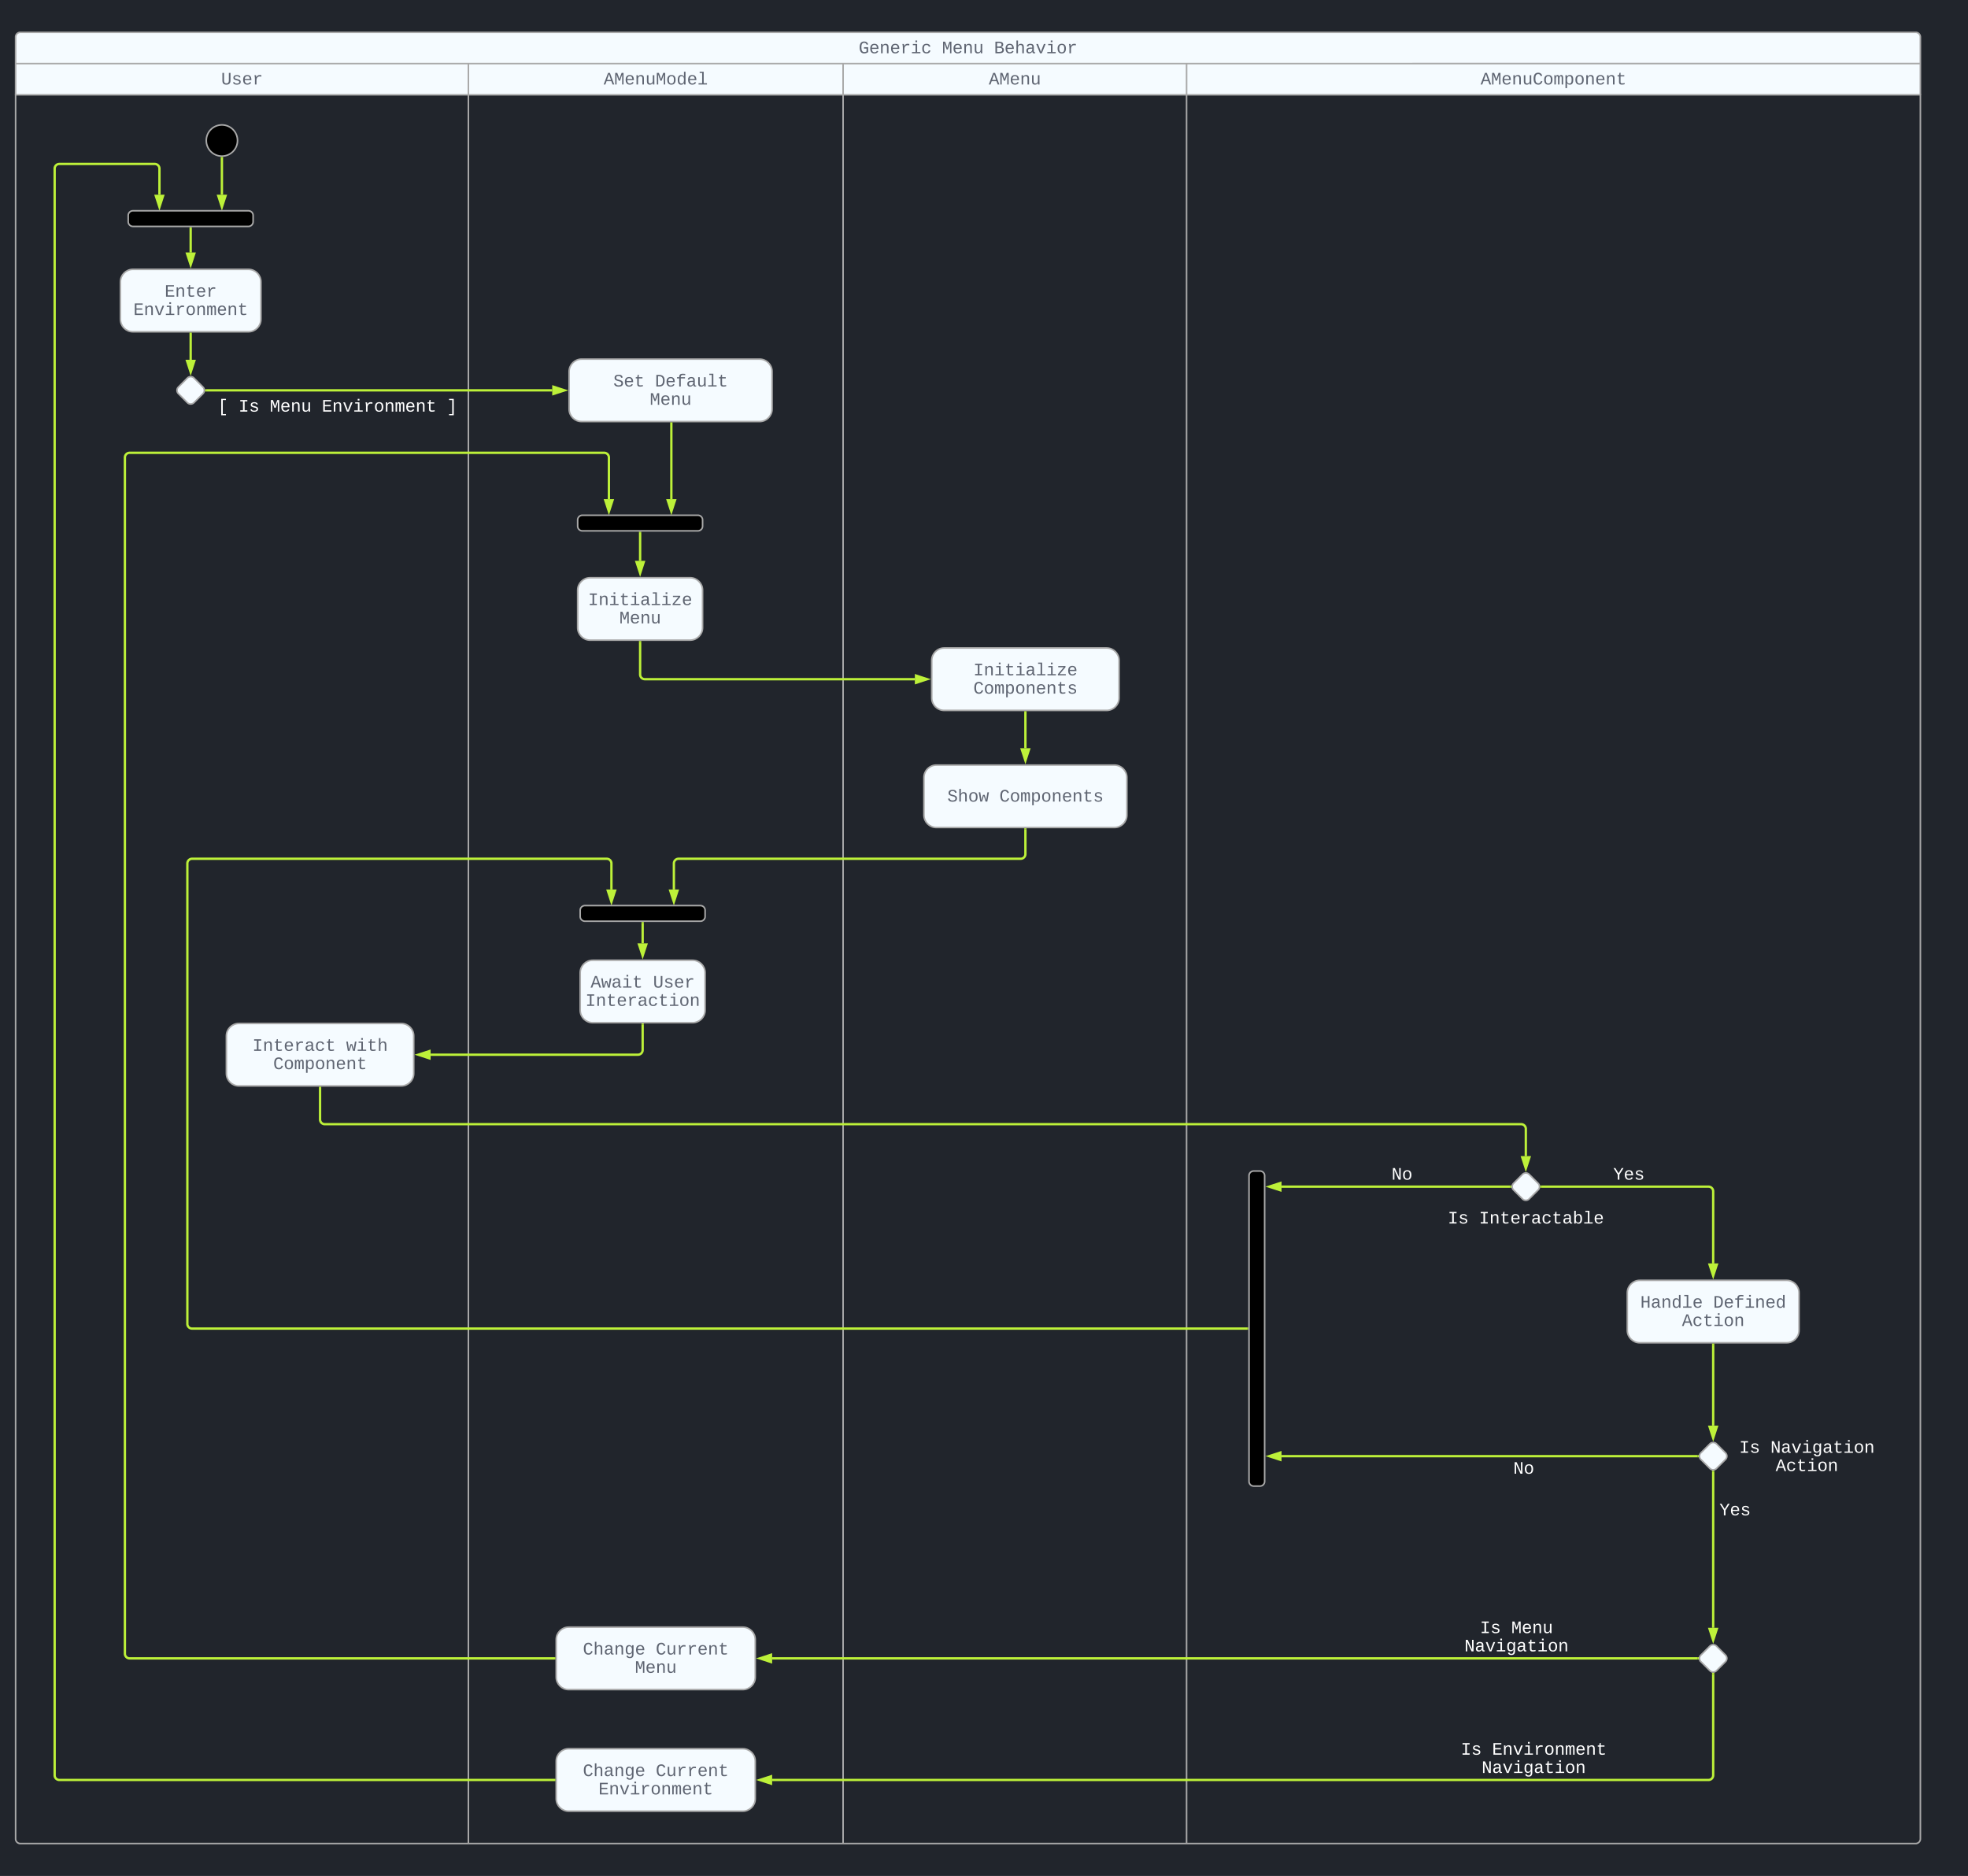 <svg xmlns="http://www.w3.org/2000/svg" xmlns:xlink="http://www.w3.org/1999/xlink" xmlns:lucid="lucid" width="2521" height="2403"><rect width="100%" height="100%" fill="#808080" stroke="none"/><g transform="translate(0 0)" lucid:page-tab-id="ryX4SQfmrvC."><path d="M0 0h2534.6v2402.88H0z" fill="#21252c"/><path d="M20 81.44v-34a6 6 0 0 1 6-6h2428a6 6 0 0 1 6 6v34zM20 121.44v-40h580v40M600 121.44v-40h480v40M1080 121.44v-40h440v40M1520 121.44v-40h940v40" stroke="#a9a9a9" stroke-width="2" fill="#f5fbff"/><path d="M600 2361.44H26a6 6 0 0 1-6-6v-2234h580zM600 121.44h480v2240H600zM1080 121.44h440v2240h-440zM2460 121.44v2234a6 6 0 0 1-6 6h-934v-2240z" stroke="#a9a9a9" stroke-width="2" fill="none"/><use xlink:href="#a" transform="matrix(1,0,0,1,20,41.439) translate(1079.977 26.776)"/><use xlink:href="#b" transform="matrix(1,0,0,1,20,41.439) translate(1186.661 26.776)"/><use xlink:href="#c" transform="matrix(1,0,0,1,20,41.439) translate(1253.339 26.776)"/><use xlink:href="#d" transform="matrix(1,0,0,1,20,81.439) translate(263.329 26.776)"/><use xlink:href="#e" transform="matrix(1,0,0,1,600,81.439) translate(173.322 26.776)"/><use xlink:href="#f" transform="matrix(1,0,0,1,1080,81.439) translate(186.661 26.776)"/><use xlink:href="#g" transform="matrix(1,0,0,1,1520,81.439) translate(376.651 26.776)"/><path d="M304.25 180c0 11.05-8.95 20-20 20s-20-8.95-20-20 8.95-20 20-20 20 8.95 20 20z" stroke="#a9a9a9" stroke-width="2"/><path d="M820 682.5v35.88" stroke="#bdf139" stroke-width="3" fill="none"/><path d="M821.48 682.54h-2.96V681h2.96z" stroke="#bdf139" stroke-width=".05" fill="#bdf139"/><path d="M820 734.15l-4.63-14.27h9.26z" stroke="#bdf139" stroke-width="3" fill="#bdf139"/><path d="M284.25 202.5v46.88" stroke="#bdf139" stroke-width="3" fill="none"/><path d="M284.2 201l1.53-.05v1.6h-2.96v-1.73z" stroke="#bdf139" stroke-width=".05" fill="#bdf139"/><path d="M284.25 265.15l-4.63-14.27h9.26z" stroke="#bdf139" stroke-width="3" fill="#bdf139"/><path d="M244.25 292.5v30.88" stroke="#bdf139" stroke-width="3" fill="none"/><path d="M245.72 292.54h-2.94V291h2.94z" stroke="#bdf139" stroke-width=".05" fill="#bdf139"/><path d="M244.25 339.15l-4.63-14.27h9.26z" stroke="#bdf139" stroke-width="3" fill="#bdf139"/><path d="M756 740c-8.84 0-16 7.16-16 16v48c0 8.84 7.16 16 16 16h128c8.84 0 16-7.16 16-16v-48c0-8.84-7.16-16-16-16z" stroke="#a9a9a9" stroke-width="2" fill="#f5fbff"/><use xlink:href="#h" transform="matrix(1,0,0,1,748,748) translate(5.322 27.063)"/><use xlink:href="#i" transform="matrix(1,0,0,1,748,748) translate(45.329 50.49)"/><path d="M1199.54 980c-8.84 0-16 7.16-16 16v48c0 8.84 7.16 16 16 16h228c8.84 0 16-7.16 16-16v-48c0-8.84-7.16-16-16-16z" stroke="#a9a9a9" stroke-width="2" fill="#f5fbff"/><use xlink:href="#j" transform="matrix(1,0,0,1,1191.539,988) translate(21.984 38.776)"/><use xlink:href="#k" transform="matrix(1,0,0,1,1191.539,988) translate(88.661 38.776)"/><path d="M1313.54 1062.5v31.5a6 6 0 0 1-6 6h-438.3a6 6 0 0 0-6 6v33.38" stroke="#bdf139" stroke-width="3" fill="none"/><path d="M1315 1062.54h-2.94V1061h2.95z" stroke="#bdf139" stroke-width=".05" fill="#bdf139"/><path d="M863.23 1155.15l-4.63-14.27h9.27z" stroke="#bdf139" stroke-width="3" fill="#bdf139"/><path d="M306 1311c-8.84 0-16 7.16-16 16v48c0 8.84 7.16 16 16 16h208c8.84 0 16-7.16 16-16v-48c0-8.84-7.16-16-16-16z" stroke="#a9a9a9" stroke-width="2" fill="#f5fbff"/><use xlink:href="#l" transform="matrix(1,0,0,1,298,1319) translate(25.319 27.063)"/><use xlink:href="#m" transform="matrix(1,0,0,1,298,1319) translate(145.339 27.063)"/><use xlink:href="#n" transform="matrix(1,0,0,1,298,1319) translate(51.99 50.49)"/><path d="M820 822.5V864a6 6 0 0 0 6 6h345.92" stroke="#bdf139" stroke-width="3" fill="none"/><path d="M821.48 822.54h-2.96V821h2.96z" stroke="#bdf139" stroke-width=".05" fill="#bdf139"/><path d="M1187.68 870l-14.26 4.63v-9.26z" stroke="#bdf139" stroke-width="3" fill="#bdf139"/><path d="M1209.54 830c-8.84 0-16 7.16-16 16v48c0 8.84 7.16 16 16 16h208c8.84 0 16-7.16 16-16v-48c0-8.84-7.16-16-16-16z" stroke="#a9a9a9" stroke-width="2" fill="#f5fbff"/><use xlink:href="#o" transform="matrix(1,0,0,1,1201.539,838) translate(45.322 27.063)"/><use xlink:href="#k" transform="matrix(1,0,0,1,1201.539,838) translate(45.322 50.49)"/><path d="M1313.54 912.5v45.88" stroke="#bdf139" stroke-width="3" fill="none"/><path d="M1315 912.54h-2.94V911h2.95z" stroke="#bdf139" stroke-width=".05" fill="#bdf139"/><path d="M1313.54 974.14l-4.64-14.26h9.27z" stroke="#bdf139" stroke-width="3" fill="#bdf139"/><path d="M1950.34 1504.24a6 6 0 0 1 8.48 0l11.52 11.52a6 6 0 0 1 0 8.48l-11.52 11.52a6 6 0 0 1-8.48 0l-11.52-11.52a6 6 0 0 1 0-8.48z" stroke="#a9a9a9" stroke-width="2" fill="#f5fbff"/><path d="M1974.6 1520h213.98a6 6 0 0 1 6 6v92.38" stroke="#bdf139" stroke-width="3" fill="none"/><path d="M1974.64 1521.47h-1.72l.1-.37.08-1.1-.1-1.1-.08-.38h1.72z" stroke="#bdf139" stroke-width=".05" fill="#bdf139"/><path d="M2194.58 1634.15l-4.63-14.27h9.27z" stroke="#bdf139" stroke-width="3" fill="#bdf139"/><use xlink:href="#p" transform="matrix(1,0,0,1,2066.608,1492.573) translate(0 18.49)"/><path d="M2100.58 1640c-8.84 0-16 7.16-16 16v48c0 8.84 7.16 16 16 16h188c8.84 0 16-7.16 16-16v-48c0-8.84-7.16-16-16-16z" stroke="#a9a9a9" stroke-width="2" fill="#f5fbff"/><use xlink:href="#q" transform="matrix(1,0,0,1,2092.58,1648) translate(8.651 27.063)"/><use xlink:href="#r" transform="matrix(1,0,0,1,2092.58,1648) translate(102 27.063)"/><use xlink:href="#s" transform="matrix(1,0,0,1,2092.58,1648) translate(61.993 50.49)"/><path d="M1834.58 1546a6 6 0 0 1 6-6h228a6 6 0 0 1 6 6v28a6 6 0 0 1-6 6h-228a6 6 0 0 1-6-6z" stroke="#000" stroke-opacity="0" stroke-width="2" fill="#fff" fill-opacity="0"/><use xlink:href="#t" transform="matrix(1,0,0,1,1839.58,1545) translate(14.984 22.24)"/><use xlink:href="#u" transform="matrix(1,0,0,1,1839.58,1545) translate(54.99 22.24)"/><path d="M1934.56 1520h-292.94" stroke="#bdf139" stroke-width="3" fill="none"/><path d="M1936.15 1518.9l-.1 1.1.1 1.1.1.38h-1.73v-2.95h1.72z" stroke="#bdf139" stroke-width=".05" fill="#bdf139"/><path d="M1625.85 1520l14.27-4.63v9.27z" stroke="#bdf139" stroke-width="3" fill="#bdf139"/><use xlink:href="#v" transform="matrix(1,0,0,1,1782.565,1492.573) translate(0 18.49)"/><path d="M410 1393.5v40.5a6 6 0 0 0 6 6h1532.58a6 6 0 0 1 6 6v34.86" stroke="#bdf139" stroke-width="3" fill="none"/><path d="M411.48 1393.54h-2.96V1392h2.96z" stroke="#bdf139" stroke-width=".05" fill="#bdf139"/><path d="M1954.58 1496.63l-4.63-14.27h9.27z" stroke="#bdf139" stroke-width="3" fill="#bdf139"/><path d="M1600 1506a6 6 0 0 1 6-6h8a6 6 0 0 1 6 6v391.58a6 6 0 0 1-6 6h-8a6 6 0 0 1-6-6z" stroke="#a9a9a9" stroke-width="2"/><path d="M2194.58 1722.5v103.6" stroke="#bdf139" stroke-width="3" fill="none"/><path d="M2196.05 1722.54h-2.95V1721h2.95z" stroke="#bdf139" stroke-width=".05" fill="#bdf139"/><path d="M2194.58 1841.88l-4.63-14.27h9.27z" stroke="#bdf139" stroke-width="3" fill="#bdf139"/><path d="M2194.58 1885.27v199.84" stroke="#bdf139" stroke-width="3" fill="none"/><path d="M2193.5 1883.68l1.08.1 1.1-.1.38-.1v1.73h-2.95v-1.7z" stroke="#bdf139" stroke-width=".05" fill="#bdf139"/><path d="M2194.58 2100.88l-4.63-14.27h9.27z" stroke="#bdf139" stroke-width="3" fill="#bdf139"/><use xlink:href="#p" transform="matrix(1,0,0,1,2202.58,1922.513) translate(0 18.49)"/><path d="M2190.34 2108.5a6 6 0 0 1 8.48 0l11.52 11.5a6 6 0 0 1 0 8.5l-11.52 11.5a6 6 0 0 1-8.48 0l-11.52-11.5a6 6 0 0 1 0-8.5z" stroke="#a9a9a9" stroke-width="2" fill="#f5fbff"/><path d="M2194.58 2144.27V2274a6 6 0 0 1-6 6H989.12" stroke="#bdf139" stroke-width="3" fill="none"/><path d="M2193.5 2142.68l1.08.1 1.1-.1.38-.1v1.73h-2.95v-1.7z" stroke="#bdf139" stroke-width=".05" fill="#bdf139"/><path d="M973.35 2280l14.27-4.64v9.28z" stroke="#bdf139" stroke-width="3" fill="#bdf139"/><use xlink:href="#t" transform="matrix(1,0,0,1,1871.299,2229.147) translate(0.005 18.49)"/><use xlink:href="#w" transform="matrix(1,0,0,1,1871.299,2229.147) translate(40.012 18.49)"/><use xlink:href="#x" transform="matrix(1,0,0,1,1871.299,2229.147) translate(26.676 41.916)"/><path d="M2174.56 2124.25H989.12" stroke="#bdf139" stroke-width="3" fill="none"/><path d="M2176.15 2123.15l-.1 1.1.1 1.1.1.38h-1.73v-2.95h1.72z" stroke="#bdf139" stroke-width=".05" fill="#bdf139"/><path d="M973.35 2124.25l14.27-4.64v9.3z" stroke="#bdf139" stroke-width="3" fill="#bdf139"/><use xlink:href="#t" transform="matrix(1,0,0,1,1875.872,2073.397) translate(20.008 18.49)"/><use xlink:href="#y" transform="matrix(1,0,0,1,1875.872,2073.397) translate(60.015 18.49)"/><use xlink:href="#x" transform="matrix(1,0,0,1,1875.872,2073.397) translate(0.005 41.916)"/><path d="M728.5 2084.25c-8.84 0-16 7.16-16 16v48c0 8.84 7.16 16 16 16h223c8.84 0 16-7.16 16-16v-48c0-8.84-7.16-16-16-16z" stroke="#a9a9a9" stroke-width="2" fill="#f5fbff"/><use xlink:href="#z" transform="matrix(1,0,0,1,720.5,2092.25) translate(26.151 27.063)"/><use xlink:href="#A" transform="matrix(1,0,0,1,720.5,2092.25) translate(119.5 27.063)"/><use xlink:href="#i" transform="matrix(1,0,0,1,720.5,2092.25) translate(92.829 50.49)"/><path d="M1597.5 1701.8H246a6 6 0 0 1-6-6V1106a6 6 0 0 1 6-6h531.23a6 6 0 0 1 6 6v33.38" stroke="#bdf139" stroke-width="3" fill="none"/><path d="M1599 1703.27h-1.54v-2.95h1.54z" stroke="#bdf139" stroke-width=".05" fill="#bdf139"/><path d="M783.23 1155.15l-4.63-14.27h9.27z" stroke="#bdf139" stroke-width="3" fill="#bdf139"/><path d="M710 2124.25H166a6 6 0 0 1-6-6V586a6 6 0 0 1 6-6h608a6 6 0 0 1 6 6v53.38" stroke="#bdf139" stroke-width="3" fill="none"/><path d="M711.5 2125.72h-1.54v-2.94h1.54z" stroke="#bdf139" stroke-width=".05" fill="#bdf139"/><path d="M780 655.15l-4.63-14.27h9.26z" stroke="#bdf139" stroke-width="3" fill="#bdf139"/><path d="M740 666a6 6 0 0 1 6-6h148a6 6 0 0 1 6 6v8a6 6 0 0 1-6 6H746a6 6 0 0 1-6-6z" stroke="#a9a9a9" stroke-width="2"/><path d="M728.5 2240c-8.84 0-16 7.16-16 16v48c0 8.84 7.16 16 16 16h223c8.84 0 16-7.16 16-16v-48c0-8.84-7.16-16-16-16z" stroke="#a9a9a9" stroke-width="2" fill="#f5fbff"/><use xlink:href="#z" transform="matrix(1,0,0,1,720.5,2248) translate(26.151 27.063)"/><use xlink:href="#A" transform="matrix(1,0,0,1,720.5,2248) translate(119.5 27.063)"/><use xlink:href="#B" transform="matrix(1,0,0,1,720.5,2248) translate(46.155 50.49)"/><path d="M759.23 1230c-8.84 0-16 7.16-16 16v48c0 8.84 7.16 16 16 16h128c8.84 0 16-7.16 16-16v-48c0-8.84-7.16-16-16-16z" stroke="#a9a9a9" stroke-width="2" fill="#f5fbff"/><use xlink:href="#C" transform="matrix(1,0,0,1,751.231,1238) translate(5.322 27.063)"/><use xlink:href="#D" transform="matrix(1,0,0,1,751.231,1238) translate(85.336 27.063)"/><use xlink:href="#E" transform="matrix(1,0,0,1,751.231,1238) translate(-1.345 50.49)"/><path d="M823.23 1312.5v32.5a6 6 0 0 1-6 6h-265.6" stroke="#bdf139" stroke-width="3" fill="none"/><path d="M824.7 1312.54h-2.94V1311h2.95z" stroke="#bdf139" stroke-width=".05" fill="#bdf139"/><path d="M535.85 1351l14.27-4.63v9.27z" stroke="#bdf139" stroke-width="3" fill="#bdf139"/><path d="M743.23 1166a6 6 0 0 1 6-6h148a6 6 0 0 1 6 6v8a6 6 0 0 1-6 6h-148a6 6 0 0 1-6-6z" stroke="#a9a9a9" stroke-width="2"/><path d="M823.23 1182.5v25.88" stroke="#bdf139" stroke-width="3" fill="none"/><path d="M824.7 1182.54h-2.94V1181h2.95z" stroke="#bdf139" stroke-width=".05" fill="#bdf139"/><path d="M823.23 1224.15l-4.63-14.27h9.27z" stroke="#bdf139" stroke-width="3" fill="#bdf139"/><path d="M170.25 345c-8.84 0-16 7.16-16 16v48c0 8.84 7.16 16 16 16h148c8.84 0 16-7.16 16-16v-48c0-8.84-7.16-16-16-16z" stroke="#a9a9a9" stroke-width="2" fill="#f5fbff"/><use xlink:href="#F" transform="matrix(1,0,0,1,162.25,353) translate(48.661 27.063)"/><use xlink:href="#B" transform="matrix(1,0,0,1,162.25,353) translate(8.655 50.49)"/><path d="M745.02 460c-8.84 0-16 7.16-16 16v48c0 8.84 7.16 16 16 16h228c8.84 0 16-7.16 16-16v-48c0-8.84-7.16-16-16-16z" stroke="#a9a9a9" stroke-width="2" fill="#f5fbff"/><use xlink:href="#G" transform="matrix(1,0,0,1,737.021,468) translate(48.655 27.063)"/><use xlink:href="#H" transform="matrix(1,0,0,1,737.021,468) translate(101.997 27.063)"/><use xlink:href="#i" transform="matrix(1,0,0,1,737.021,468) translate(95.329 50.49)"/><path d="M860 542.5v96.88" stroke="#bdf139" stroke-width="3" fill="none"/><path d="M861.48 542.54h-2.96V541h2.96z" stroke="#bdf139" stroke-width=".05" fill="#bdf139"/><path d="M860 655.14l-4.63-14.26h9.26z" stroke="#bdf139" stroke-width="3" fill="#bdf139"/><path d="M2190.34 1849.5a6 6 0 0 1 8.48 0l11.52 11.5a6 6 0 0 1 0 8.5l-11.52 11.5a6 6 0 0 1-8.48 0l-11.52-11.5a6 6 0 0 1 0-8.5z" stroke="#a9a9a9" stroke-width="2" fill="#f5fbff"/><path d="M2174.56 1865.25h-532.94" stroke="#bdf139" stroke-width="3" fill="none"/><path d="M2176.15 1864.15l-.1 1.1.1 1.1.1.38h-1.73v-2.95h1.72z" stroke="#bdf139" stroke-width=".05" fill="#bdf139"/><path d="M1625.86 1865.25l14.26-4.63v9.27z" stroke="#bdf139" stroke-width="3" fill="#bdf139"/><g><use xlink:href="#v" transform="matrix(1,0,0,1,1938.515,1869.25) translate(0 18.49)"/></g><path d="M2194.58 1832.92a6 6 0 0 1 6-6h228a6 6 0 0 1 6 6v64.66a6 6 0 0 1-6 6h-228a6 6 0 0 1-6-6z" stroke="#000" stroke-opacity="0" stroke-width="2" fill="#fff" fill-opacity="0"/><g><use xlink:href="#t" transform="matrix(1,0,0,1,2199.58,1831.917) translate(28.319 28.958)"/><use xlink:href="#I" transform="matrix(1,0,0,1,2199.58,1831.917) translate(68.326 28.958)"/><use xlink:href="#J" transform="matrix(1,0,0,1,2199.58,1831.917) translate(74.993 52.385)"/></g><path d="M710 2280H76a6 6 0 0 1-6-6V216a6 6 0 0 1 6-6h122.25a6 6 0 0 1 6 6v33.38" stroke="#bdf139" stroke-width="3" fill="none"/><path d="M711.5 2281.47h-1.54v-2.94h1.54z" stroke="#bdf139" stroke-width=".05" fill="#bdf139"/><path d="M204.25 265.15l-4.63-14.27h9.26z" stroke="#bdf139" stroke-width="3" fill="#bdf139"/><path d="M164.25 276a6 6 0 0 1 6-6h148a6 6 0 0 1 6 6v8a6 6 0 0 1-6 6h-148a6 6 0 0 1-6-6z" stroke="#a9a9a9" stroke-width="2"/><path d="M244.25 427.5v33.36" stroke="#bdf139" stroke-width="3" fill="none"/><path d="M245.72 427.54h-2.94V426h2.94z" stroke="#bdf139" stroke-width=".05" fill="#bdf139"/><path d="M244.25 476.63l-4.63-14.27h9.26z" stroke="#bdf139" stroke-width="3" fill="#bdf139"/><path d="M240 484.24a6 6 0 0 1 8.5 0l11.5 11.52a6 6 0 0 1 0 8.48l-11.5 11.52a6 6 0 0 1-8.5 0l-11.5-11.52a6 6 0 0 1 0-8.48z" stroke="#a9a9a9" stroke-width="2" fill="#f5fbff"/><path d="M264.27 500H707.4" stroke="#bdf139" stroke-width="3" fill="none"/><path d="M264.3 501.48h-1.7l.08-.38.1-1.1-.1-1.1-.1-.38h1.73z" stroke="#bdf139" stroke-width=".05" fill="#bdf139"/><path d="M723.17 500l-14.27 4.63v-9.26z" stroke="#bdf139" stroke-width="3" fill="#bdf139"/><path d="M264.25 506a6 6 0 0 1 6-6H594a6 6 0 0 1 6 6v28a6 6 0 0 1-6 6H270.25a6 6 0 0 1-6-6z" stroke="#000" stroke-opacity="0" stroke-width="2" fill="#fff" fill-opacity="0"/><g><use xlink:href="#K" transform="matrix(1,0,0,1,269.25,505) translate(9.642 22.24)"/><use xlink:href="#L" transform="matrix(1,0,0,1,269.25,505) translate(36.313 22.24)"/><use xlink:href="#M" transform="matrix(1,0,0,1,269.25,505) translate(76.319 22.24)"/><use xlink:href="#N" transform="matrix(1,0,0,1,269.25,505) translate(142.997 22.24)"/><use xlink:href="#O" transform="matrix(1,0,0,1,269.25,505) translate(303.023 22.24)"/></g><defs><path fill="#5f6572" d="M655-135c108 0 195-33 260-74v-336H622v-160h479v572C981-54 839 20 639 20c-388 0-526-306-526-701 0-406 129-689 529-689 261 0 392 137 461 331l-171 56c-47-131-122-231-288-231-281 0-330 245-330 533 0 179 28 314 84 407s142 139 257 139" id="P"/><path fill="#5f6572" d="M617-1102c355 0 481 238 477 599H322c5 222 84 388 301 388 144 0 244-59 284-166l158 45C1002-72 854 20 623 20c-342 0-490-220-490-568 0-346 151-554 484-554zm291 461c-18-192-90-328-289-328-194 0-287 128-295 328h584" id="Q"/><path fill="#5f6572" d="M706-1102c241 0 344 136 343 381V0H868v-695c1-168-57-273-220-268-190 6-283 138-283 336V0H185c-3-360 6-732-6-1082h170c4 54 7 126 8 185h3c63-121 164-204 346-205" id="R"/><path fill="#5f6572" d="M839-1102c70 0 148 7 206 17v167c-112-18-268-36-363 15-129 69-208 203-208 395V0H294c-10-367 32-789-52-1082h171c21 75 41 161 48 250h5c67-152 152-270 373-270" id="S"/><path fill="#5f6572" d="M745-142h380V0H143v-142h422v-798H246v-142h499v940zM545-1292v-192h200v192H545" id="T"/><path fill="#5f6572" d="M631 20c-350 0-501-215-501-562 0-355 162-560 502-560 250 0 399 118 446 323l-192 14c-23-124-109-196-262-196-242 0-305 171-305 415 1 245 61 427 304 427 151 0 248-77 267-215l190 12C1039-107 883 20 631 20" id="U"/><g id="a"><use transform="matrix(0.011,0,0,0.011,0,0)" xlink:href="#P"/><use transform="matrix(0.011,0,0,0.011,13.336,0)" xlink:href="#Q"/><use transform="matrix(0.011,0,0,0.011,26.671,0)" xlink:href="#R"/><use transform="matrix(0.011,0,0,0.011,40.007,0)" xlink:href="#Q"/><use transform="matrix(0.011,0,0,0.011,53.342,0)" xlink:href="#S"/><use transform="matrix(0.011,0,0,0.011,66.678,0)" xlink:href="#T"/><use transform="matrix(0.011,0,0,0.011,80.013,0)" xlink:href="#U"/></g><path fill="#5f6572" d="M285-1169c8 382 2 780 4 1169H129v-1349h237c86 239 188 461 253 720 69-258 169-481 255-720h225V0H937c2-390-5-788 6-1169-75 255-170 488-259 729H547c-90-240-185-475-262-729" id="V"/><path fill="#5f6572" d="M528 20c-247 0-343-132-343-381v-721h180v686c-4 177 45 284 224 277 194-8 279-136 279-336v-627h181c3 360-6 732 6 1082H885c-4-54-7-126-8-185h-3C809-64 714 20 528 20" id="W"/><g id="b"><use transform="matrix(0.011,0,0,0.011,0,0)" xlink:href="#V"/><use transform="matrix(0.011,0,0,0.011,13.336,0)" xlink:href="#Q"/><use transform="matrix(0.011,0,0,0.011,26.671,0)" xlink:href="#R"/><use transform="matrix(0.011,0,0,0.011,40.007,0)" xlink:href="#W"/></g><path fill="#5f6572" d="M802-711c201 25 350 118 350 331C1152-95 921 0 634 0H162v-1349c401 9 908-74 908 327 0 184-111 275-268 311zm-224-69c174-2 300-51 300-218 0-163-124-198-302-198H353v416h225zM353-153c281-2 612 44 606-244-5-271-329-233-606-234v478" id="X"/><path fill="#5f6572" d="M648-963c-190 6-283 138-283 336V0H185v-1484h181c-2 197 6 404-9 587h3c62-120 159-205 339-205 242 0 351 135 350 381V0H868v-695c1-168-57-273-220-268" id="Y"/><path fill="#5f6572" d="M1000-272c3 95 12 159 101 161 21 0 41-3 59-7V-6c-44 10-86 16-139 16-141 2-191-84-197-217h-6C748-76 648 20 446 20c-207 0-318-120-318-322 0-266 194-348 454-354l236-4c12-191-40-305-222-305-140 0-220 47-232 172l-188-17c33-204 181-292 423-292 255 0 401 118 401 364v466zm-683-27c0 109 63 184 175 182 166-3 259-96 306-217 24-65 20-120 20-200-232 7-501-28-501 235" id="Z"/><path fill="#5f6572" d="M715 0H502L69-1082h202c94 253 197 500 285 758 19 57 36 126 52 183 96-335 234-626 350-941h201" id="aa"/><path fill="#5f6572" d="M615-1102c343 0 484 203 482 560-1 347-147 562-488 562-336 0-475-219-479-562-4-349 156-560 485-560zm-8 989c240 0 301-180 301-429 0-245-55-427-290-427-236 0-299 181-299 427 0 243 61 429 288 429" id="ab"/><g id="c"><use transform="matrix(0.011,0,0,0.011,0,0)" xlink:href="#X"/><use transform="matrix(0.011,0,0,0.011,13.336,0)" xlink:href="#Q"/><use transform="matrix(0.011,0,0,0.011,26.671,0)" xlink:href="#Y"/><use transform="matrix(0.011,0,0,0.011,40.007,0)" xlink:href="#Z"/><use transform="matrix(0.011,0,0,0.011,53.342,0)" xlink:href="#aa"/><use transform="matrix(0.011,0,0,0.011,66.678,0)" xlink:href="#T"/><use transform="matrix(0.011,0,0,0.011,80.013,0)" xlink:href="#ab"/><use transform="matrix(0.011,0,0,0.011,93.349,0)" xlink:href="#S"/></g><path fill="#5f6572" d="M604-135c236 0 291-142 291-376v-838h190v859c5 340-142 510-480 510-326 0-463-164-463-492v-877h191v851c-3 222 46 363 271 363" id="ac"/><path fill="#5f6572" d="M873-819c-18-114-119-146-250-146-163 0-245 50-245 151 0 151 170 148 294 185 182 54 388 94 388 320 0 240-189 325-439 329-245 4-410-69-454-268l159-31c24 133 136 168 295 165 144-2 270-31 270-171 0-164-195-160-331-202-167-52-350-87-350-299 0-218 173-315 413-313 220 2 373 77 412 260" id="ad"/><g id="d"><use transform="matrix(0.011,0,0,0.011,0,0)" xlink:href="#ac"/><use transform="matrix(0.011,0,0,0.011,13.336,0)" xlink:href="#ad"/><use transform="matrix(0.011,0,0,0.011,26.671,0)" xlink:href="#Q"/><use transform="matrix(0.011,0,0,0.011,40.007,0)" xlink:href="#S"/></g><path fill="#5f6572" d="M1034 0L896-382H333L196 0H0l510-1349h217L1228 0h-194zM847-531c-77-225-157-447-231-674-69 231-154 451-232 674h463" id="ae"/><path fill="#5f6572" d="M865-914c-3-187-2-380-2-570h180v1261c0 76 1 155 6 223H877c-8-49-9-116-10-174h-5C801-44 708 26 530 26c-135 0-234-46-297-139s-95-232-95-419c0-377 131-566 392-566 176 0 271 63 335 184zm-286-51c-222 0-255 197-255 427 0 229 31 425 253 425 237 0 286-195 286-441 0-238-52-411-284-411" id="af"/><path fill="#5f6572" d="M736-142h380V0H134v-142h422v-1200H267v-142h469v1342" id="ag"/><g id="e"><use transform="matrix(0.011,0,0,0.011,0,0)" xlink:href="#ae"/><use transform="matrix(0.011,0,0,0.011,13.336,0)" xlink:href="#V"/><use transform="matrix(0.011,0,0,0.011,26.671,0)" xlink:href="#Q"/><use transform="matrix(0.011,0,0,0.011,40.007,0)" xlink:href="#R"/><use transform="matrix(0.011,0,0,0.011,53.342,0)" xlink:href="#W"/><use transform="matrix(0.011,0,0,0.011,66.678,0)" xlink:href="#V"/><use transform="matrix(0.011,0,0,0.011,80.013,0)" xlink:href="#ab"/><use transform="matrix(0.011,0,0,0.011,93.349,0)" xlink:href="#af"/><use transform="matrix(0.011,0,0,0.011,106.684,0)" xlink:href="#Q"/><use transform="matrix(0.011,0,0,0.011,120.02,0)" xlink:href="#ag"/></g><g id="f"><use transform="matrix(0.011,0,0,0.011,0,0)" xlink:href="#ae"/><use transform="matrix(0.011,0,0,0.011,13.336,0)" xlink:href="#V"/><use transform="matrix(0.011,0,0,0.011,26.671,0)" xlink:href="#Q"/><use transform="matrix(0.011,0,0,0.011,40.007,0)" xlink:href="#R"/><use transform="matrix(0.011,0,0,0.011,53.342,0)" xlink:href="#W"/></g><path fill="#5f6572" d="M650-1214c-281 0-336 244-336 533 0 295 60 546 347 546 188 0 263-142 322-282l159 65C1058-155 935 20 659 20c-401 0-546-295-546-701 0-407 135-689 536-689 264 0 391 146 466 335l-168 65c-47-129-127-244-297-244" id="ah"/><path fill="#5f6572" d="M904-1102c199 0 220 177 220 381V0H956v-686c-3-114 0-215-60-264-70-33-125-4-158 71-26 56-39 140-39 252V0H531v-686c-3-114-1-215-61-264-78-41-136 24-157 84-24 69-39 159-39 259V0H105c-3-360 6-732-6-1082h149c6 50 3 123 8 175 36-100 83-195 216-195 135 0 166 79 196 196 42-105 93-196 236-196" id="ai"/><path fill="#5f6572" d="M698-1104c312 3 392 244 392 558 0 315-82 566-392 566-169 0-277-65-331-184h-5c8 188 2 394 4 589H185V-858c0-76-1-156-6-224h175c6 52 9 120 10 178h4c58-122 150-202 330-200zm-49 991c225 0 255-203 255-433 0-225-32-419-253-419-236 0-285 192-285 441 0 237 53 411 283 411" id="aj"/><path fill="#5f6572" d="M682 16c-209 0-323-80-324-285v-671H190v-142h170l58-282h120v282h432v142H538v652c2 114 60 155 182 155 106 0 209-16 297-34v137C921-4 806 16 682 16" id="ak"/><g id="g"><use transform="matrix(0.011,0,0,0.011,0,0)" xlink:href="#ae"/><use transform="matrix(0.011,0,0,0.011,13.336,0)" xlink:href="#V"/><use transform="matrix(0.011,0,0,0.011,26.671,0)" xlink:href="#Q"/><use transform="matrix(0.011,0,0,0.011,40.007,0)" xlink:href="#R"/><use transform="matrix(0.011,0,0,0.011,53.342,0)" xlink:href="#W"/><use transform="matrix(0.011,0,0,0.011,66.678,0)" xlink:href="#ah"/><use transform="matrix(0.011,0,0,0.011,80.013,0)" xlink:href="#ab"/><use transform="matrix(0.011,0,0,0.011,93.349,0)" xlink:href="#ai"/><use transform="matrix(0.011,0,0,0.011,106.684,0)" xlink:href="#aj"/><use transform="matrix(0.011,0,0,0.011,120.02,0)" xlink:href="#ab"/><use transform="matrix(0.011,0,0,0.011,133.355,0)" xlink:href="#R"/><use transform="matrix(0.011,0,0,0.011,146.691,0)" xlink:href="#Q"/><use transform="matrix(0.011,0,0,0.011,160.026,0)" xlink:href="#R"/><use transform="matrix(0.011,0,0,0.011,173.362,0)" xlink:href="#ak"/></g><path fill="#5f6572" d="M202-1349h823v156H709v1037h316V0H202v-156h316v-1037H202v-156" id="al"/><path fill="#5f6572" d="M147 0v-137l681-806H187v-139h844v137L349-139h719V0H147" id="am"/><g id="h"><use transform="matrix(0.011,0,0,0.011,0,0)" xlink:href="#al"/><use transform="matrix(0.011,0,0,0.011,13.336,0)" xlink:href="#R"/><use transform="matrix(0.011,0,0,0.011,26.671,0)" xlink:href="#T"/><use transform="matrix(0.011,0,0,0.011,40.007,0)" xlink:href="#ak"/><use transform="matrix(0.011,0,0,0.011,53.342,0)" xlink:href="#T"/><use transform="matrix(0.011,0,0,0.011,66.678,0)" xlink:href="#Z"/><use transform="matrix(0.011,0,0,0.011,80.013,0)" xlink:href="#ag"/><use transform="matrix(0.011,0,0,0.011,93.349,0)" xlink:href="#T"/><use transform="matrix(0.011,0,0,0.011,106.684,0)" xlink:href="#am"/><use transform="matrix(0.011,0,0,0.011,120.02,0)" xlink:href="#Q"/></g><g id="i"><use transform="matrix(0.011,0,0,0.011,0,0)" xlink:href="#V"/><use transform="matrix(0.011,0,0,0.011,13.336,0)" xlink:href="#Q"/><use transform="matrix(0.011,0,0,0.011,26.671,0)" xlink:href="#R"/><use transform="matrix(0.011,0,0,0.011,40.007,0)" xlink:href="#W"/></g><path fill="#5f6572" d="M614-1226c-167 1-283 53-283 213 0 183 186 193 334 234 230 63 463 120 463 409 0 286-219 387-518 390C309 23 131-98 79-338l185-37c34 165 149 248 351 246 184-2 324-58 324-238 0-203-207-221-372-266-210-57-422-111-422-377 0-267 201-356 470-360 279-5 430 101 480 324l-188 33c-28-141-121-215-293-213" id="an"/><path fill="#5f6572" d="M1018 0H814c-67-224-138-444-200-673C552-442 476-224 407 0H204L21-1082h178c43 310 105 601 126 933 54-225 128-425 193-638h193c63 212 134 415 185 638 22-336 90-622 136-933h176" id="ao"/><g id="j"><use transform="matrix(0.011,0,0,0.011,0,0)" xlink:href="#an"/><use transform="matrix(0.011,0,0,0.011,13.336,0)" xlink:href="#Y"/><use transform="matrix(0.011,0,0,0.011,26.671,0)" xlink:href="#ab"/><use transform="matrix(0.011,0,0,0.011,40.007,0)" xlink:href="#ao"/></g><g id="k"><use transform="matrix(0.011,0,0,0.011,0,0)" xlink:href="#ah"/><use transform="matrix(0.011,0,0,0.011,13.336,0)" xlink:href="#ab"/><use transform="matrix(0.011,0,0,0.011,26.671,0)" xlink:href="#ai"/><use transform="matrix(0.011,0,0,0.011,40.007,0)" xlink:href="#aj"/><use transform="matrix(0.011,0,0,0.011,53.342,0)" xlink:href="#ab"/><use transform="matrix(0.011,0,0,0.011,66.678,0)" xlink:href="#R"/><use transform="matrix(0.011,0,0,0.011,80.013,0)" xlink:href="#Q"/><use transform="matrix(0.011,0,0,0.011,93.349,0)" xlink:href="#R"/><use transform="matrix(0.011,0,0,0.011,106.684,0)" xlink:href="#ak"/><use transform="matrix(0.011,0,0,0.011,120.02,0)" xlink:href="#ad"/></g><g id="l"><use transform="matrix(0.011,0,0,0.011,0,0)" xlink:href="#al"/><use transform="matrix(0.011,0,0,0.011,13.336,0)" xlink:href="#R"/><use transform="matrix(0.011,0,0,0.011,26.671,0)" xlink:href="#ak"/><use transform="matrix(0.011,0,0,0.011,40.007,0)" xlink:href="#Q"/><use transform="matrix(0.011,0,0,0.011,53.342,0)" xlink:href="#S"/><use transform="matrix(0.011,0,0,0.011,66.678,0)" xlink:href="#Z"/><use transform="matrix(0.011,0,0,0.011,80.013,0)" xlink:href="#U"/><use transform="matrix(0.011,0,0,0.011,93.349,0)" xlink:href="#ak"/></g><g id="m"><use transform="matrix(0.011,0,0,0.011,0,0)" xlink:href="#ao"/><use transform="matrix(0.011,0,0,0.011,13.336,0)" xlink:href="#T"/><use transform="matrix(0.011,0,0,0.011,26.671,0)" xlink:href="#ak"/><use transform="matrix(0.011,0,0,0.011,40.007,0)" xlink:href="#Y"/></g><g id="n"><use transform="matrix(0.011,0,0,0.011,0,0)" xlink:href="#ah"/><use transform="matrix(0.011,0,0,0.011,13.336,0)" xlink:href="#ab"/><use transform="matrix(0.011,0,0,0.011,26.671,0)" xlink:href="#ai"/><use transform="matrix(0.011,0,0,0.011,40.007,0)" xlink:href="#aj"/><use transform="matrix(0.011,0,0,0.011,53.342,0)" xlink:href="#ab"/><use transform="matrix(0.011,0,0,0.011,66.678,0)" xlink:href="#R"/><use transform="matrix(0.011,0,0,0.011,80.013,0)" xlink:href="#Q"/><use transform="matrix(0.011,0,0,0.011,93.349,0)" xlink:href="#R"/><use transform="matrix(0.011,0,0,0.011,106.684,0)" xlink:href="#ak"/></g><g id="o"><use transform="matrix(0.011,0,0,0.011,0,0)" xlink:href="#al"/><use transform="matrix(0.011,0,0,0.011,13.336,0)" xlink:href="#R"/><use transform="matrix(0.011,0,0,0.011,26.671,0)" xlink:href="#T"/><use transform="matrix(0.011,0,0,0.011,40.007,0)" xlink:href="#ak"/><use transform="matrix(0.011,0,0,0.011,53.342,0)" xlink:href="#T"/><use transform="matrix(0.011,0,0,0.011,66.678,0)" xlink:href="#Z"/><use transform="matrix(0.011,0,0,0.011,80.013,0)" xlink:href="#ag"/><use transform="matrix(0.011,0,0,0.011,93.349,0)" xlink:href="#T"/><use transform="matrix(0.011,0,0,0.011,106.684,0)" xlink:href="#am"/><use transform="matrix(0.011,0,0,0.011,120.02,0)" xlink:href="#Q"/></g><path fill="#fff" d="M708-584V0H520v-584L36-1349h205l374 611 372-611h205" id="ap"/><path fill="#fff" d="M617-1102c355 0 481 238 477 599H322c5 222 84 388 301 388 144 0 244-59 284-166l158 45C1002-72 854 20 623 20c-342 0-490-220-490-568 0-346 151-554 484-554zm291 461c-18-192-90-328-289-328-194 0-287 128-295 328h584" id="aq"/><path fill="#fff" d="M873-819c-18-114-119-146-250-146-163 0-245 50-245 151 0 151 170 148 294 185 182 54 388 94 388 320 0 240-189 325-439 329-245 4-410-69-454-268l159-31c24 133 136 168 295 165 144-2 270-31 270-171 0-164-195-160-331-202-167-52-350-87-350-299 0-218 173-315 413-313 220 2 373 77 412 260" id="ar"/><g id="p"><use transform="matrix(0.011,0,0,0.011,0,0)" xlink:href="#ap"/><use transform="matrix(0.011,0,0,0.011,13.336,0)" xlink:href="#aq"/><use transform="matrix(0.011,0,0,0.011,26.671,0)" xlink:href="#ar"/></g><path fill="#5f6572" d="M875 0v-623H353V0H162v-1349h191v566h522v-566h191V0H875" id="as"/><g id="q"><use transform="matrix(0.011,0,0,0.011,0,0)" xlink:href="#as"/><use transform="matrix(0.011,0,0,0.011,13.336,0)" xlink:href="#Z"/><use transform="matrix(0.011,0,0,0.011,26.671,0)" xlink:href="#R"/><use transform="matrix(0.011,0,0,0.011,40.007,0)" xlink:href="#af"/><use transform="matrix(0.011,0,0,0.011,53.342,0)" xlink:href="#ag"/><use transform="matrix(0.011,0,0,0.011,66.678,0)" xlink:href="#Q"/></g><path fill="#5f6572" d="M473-1349c438-1 655 221 652 661C1122-268 945-8 532 0H162v-1349h311zm42 1193c308-4 416-205 418-532 2-330-131-509-459-505H353v1037h162" id="at"/><path fill="#5f6572" d="M839-1335c-182-6-269 67-259 253h491v142H580V0H400v-940H138v-142h262c-15-293 132-408 418-402 94 2 200 7 281 21v145c-75-10-177-14-260-17" id="au"/><g id="r"><use transform="matrix(0.011,0,0,0.011,0,0)" xlink:href="#at"/><use transform="matrix(0.011,0,0,0.011,13.336,0)" xlink:href="#Q"/><use transform="matrix(0.011,0,0,0.011,26.671,0)" xlink:href="#au"/><use transform="matrix(0.011,0,0,0.011,40.007,0)" xlink:href="#T"/><use transform="matrix(0.011,0,0,0.011,53.342,0)" xlink:href="#R"/><use transform="matrix(0.011,0,0,0.011,66.678,0)" xlink:href="#Q"/><use transform="matrix(0.011,0,0,0.011,80.013,0)" xlink:href="#af"/></g><g id="s"><use transform="matrix(0.011,0,0,0.011,0,0)" xlink:href="#ae"/><use transform="matrix(0.011,0,0,0.011,13.336,0)" xlink:href="#U"/><use transform="matrix(0.011,0,0,0.011,26.671,0)" xlink:href="#ak"/><use transform="matrix(0.011,0,0,0.011,40.007,0)" xlink:href="#T"/><use transform="matrix(0.011,0,0,0.011,53.342,0)" xlink:href="#ab"/><use transform="matrix(0.011,0,0,0.011,66.678,0)" xlink:href="#R"/></g><path fill="#fff" d="M202-1349h823v156H709v1037h316V0H202v-156h316v-1037H202v-156" id="av"/><g id="t"><use transform="matrix(0.011,0,0,0.011,0,0)" xlink:href="#av"/><use transform="matrix(0.011,0,0,0.011,13.336,0)" xlink:href="#ar"/></g><path fill="#fff" d="M706-1102c241 0 344 136 343 381V0H868v-695c1-168-57-273-220-268-190 6-283 138-283 336V0H185c-3-360 6-732-6-1082h170c4 54 7 126 8 185h3c63-121 164-204 346-205" id="aw"/><path fill="#fff" d="M682 16c-209 0-323-80-324-285v-671H190v-142h170l58-282h120v282h432v142H538v652c2 114 60 155 182 155 106 0 209-16 297-34v137C921-4 806 16 682 16" id="ax"/><path fill="#fff" d="M839-1102c70 0 148 7 206 17v167c-112-18-268-36-363 15-129 69-208 203-208 395V0H294c-10-367 32-789-52-1082h171c21 75 41 161 48 250h5c67-152 152-270 373-270" id="ay"/><path fill="#fff" d="M1000-272c3 95 12 159 101 161 21 0 41-3 59-7V-6c-44 10-86 16-139 16-141 2-191-84-197-217h-6C748-76 648 20 446 20c-207 0-318-120-318-322 0-266 194-348 454-354l236-4c12-191-40-305-222-305-140 0-220 47-232 172l-188-17c33-204 181-292 423-292 255 0 401 118 401 364v466zm-683-27c0 109 63 184 175 182 166-3 259-96 306-217 24-65 20-120 20-200-232 7-501-28-501 235" id="az"/><path fill="#fff" d="M631 20c-350 0-501-215-501-562 0-355 162-560 502-560 250 0 399 118 446 323l-192 14c-23-124-109-196-262-196-242 0-305 171-305 415 1 245 61 427 304 427 151 0 248-77 267-215l190 12C1039-107 883 20 631 20" id="aA"/><path fill="#fff" d="M365-904c58-129 161-200 334-200 130 0 228 46 293 138s98 233 98 420c0 189-34 331-102 425S824 20 698 20c-170 0-275-64-336-184 0 55-3 116-9 164H179c5-68 6-147 6-223v-1261h180c-2 193 4 394-4 580h4zm283 791c221 0 256-197 256-427 0-229-34-425-254-425-236 0-285 195-285 441 0 237 53 411 283 411" id="aB"/><path fill="#fff" d="M736-142h380V0H134v-142h422v-1200H267v-142h469v1342" id="aC"/><g id="u"><use transform="matrix(0.011,0,0,0.011,0,0)" xlink:href="#av"/><use transform="matrix(0.011,0,0,0.011,13.336,0)" xlink:href="#aw"/><use transform="matrix(0.011,0,0,0.011,26.671,0)" xlink:href="#ax"/><use transform="matrix(0.011,0,0,0.011,40.007,0)" xlink:href="#aq"/><use transform="matrix(0.011,0,0,0.011,53.342,0)" xlink:href="#ay"/><use transform="matrix(0.011,0,0,0.011,66.678,0)" xlink:href="#az"/><use transform="matrix(0.011,0,0,0.011,80.013,0)" xlink:href="#aA"/><use transform="matrix(0.011,0,0,0.011,93.349,0)" xlink:href="#ax"/><use transform="matrix(0.011,0,0,0.011,106.684,0)" xlink:href="#az"/><use transform="matrix(0.011,0,0,0.011,120.02,0)" xlink:href="#aB"/><use transform="matrix(0.011,0,0,0.011,133.355,0)" xlink:href="#aC"/><use transform="matrix(0.011,0,0,0.011,146.691,0)" xlink:href="#aq"/></g><path fill="#fff" d="M912-211c-10-84-18-177-18-274v-864h172V0H836L316-1130c7 79 16 167 16 254V0H162v-1349h222" id="aD"/><path fill="#fff" d="M615-1102c343 0 484 203 482 560-1 347-147 562-488 562-336 0-475-219-479-562-4-349 156-560 485-560zm-8 989c240 0 301-180 301-429 0-245-55-427-290-427-236 0-299 181-299 427 0 243 61 429 288 429" id="aE"/><g id="v"><use transform="matrix(0.011,0,0,0.011,0,0)" xlink:href="#aD"/><use transform="matrix(0.011,0,0,0.011,13.336,0)" xlink:href="#aE"/></g><path fill="#fff" d="M162 0v-1349h919v156H353v422h668v154H353v461h769V0H162" id="aF"/><path fill="#fff" d="M715 0H502L69-1082h202c94 253 197 500 285 758 19 57 36 126 52 183 96-335 234-626 350-941h201" id="aG"/><path fill="#fff" d="M745-142h380V0H143v-142h422v-798H246v-142h499v940zM545-1292v-192h200v192H545" id="aH"/><path fill="#fff" d="M904-1102c199 0 220 177 220 381V0H956v-686c-3-114 0-215-60-264-70-33-125-4-158 71-26 56-39 140-39 252V0H531v-686c-3-114-1-215-61-264-78-41-136 24-157 84-24 69-39 159-39 259V0H105c-3-360 6-732-6-1082h149c6 50 3 123 8 175 36-100 83-195 216-195 135 0 166 79 196 196 42-105 93-196 236-196" id="aI"/><g id="w"><use transform="matrix(0.011,0,0,0.011,0,0)" xlink:href="#aF"/><use transform="matrix(0.011,0,0,0.011,13.336,0)" xlink:href="#aw"/><use transform="matrix(0.011,0,0,0.011,26.671,0)" xlink:href="#aG"/><use transform="matrix(0.011,0,0,0.011,40.007,0)" xlink:href="#aH"/><use transform="matrix(0.011,0,0,0.011,53.342,0)" xlink:href="#ay"/><use transform="matrix(0.011,0,0,0.011,66.678,0)" xlink:href="#aE"/><use transform="matrix(0.011,0,0,0.011,80.013,0)" xlink:href="#aw"/><use transform="matrix(0.011,0,0,0.011,93.349,0)" xlink:href="#aI"/><use transform="matrix(0.011,0,0,0.011,106.684,0)" xlink:href="#aq"/><use transform="matrix(0.011,0,0,0.011,120.02,0)" xlink:href="#aw"/><use transform="matrix(0.011,0,0,0.011,133.355,0)" xlink:href="#ax"/></g><path fill="#fff" d="M1048-32c-2 300-135 456-433 456-222-1-358-88-400-267l184-25c22 99 100 157 222 156 184-2 248-125 248-315 0-64 3-133-2-194C807-100 706-13 524-12c-306 0-381-228-381-537 0-318 85-550 400-550 164 0 271 83 325 202h3c1-60 3-134 12-185h171c-13 339-4 702-6 1050zM585-145c210-8 284-178 284-406 0-192-52-331-177-392-33-16-69-22-104-22-223 2-259 184-259 414 0 229 31 415 256 406" id="aJ"/><g id="x"><use transform="matrix(0.011,0,0,0.011,0,0)" xlink:href="#aD"/><use transform="matrix(0.011,0,0,0.011,13.336,0)" xlink:href="#az"/><use transform="matrix(0.011,0,0,0.011,26.671,0)" xlink:href="#aG"/><use transform="matrix(0.011,0,0,0.011,40.007,0)" xlink:href="#aH"/><use transform="matrix(0.011,0,0,0.011,53.342,0)" xlink:href="#aJ"/><use transform="matrix(0.011,0,0,0.011,66.678,0)" xlink:href="#az"/><use transform="matrix(0.011,0,0,0.011,80.013,0)" xlink:href="#ax"/><use transform="matrix(0.011,0,0,0.011,93.349,0)" xlink:href="#aH"/><use transform="matrix(0.011,0,0,0.011,106.684,0)" xlink:href="#aE"/><use transform="matrix(0.011,0,0,0.011,120.02,0)" xlink:href="#aw"/></g><path fill="#fff" d="M285-1169c8 382 2 780 4 1169H129v-1349h237c86 239 188 461 253 720 69-258 169-481 255-720h225V0H937c2-390-5-788 6-1169-75 255-170 488-259 729H547c-90-240-185-475-262-729" id="aK"/><path fill="#fff" d="M528 20c-247 0-343-132-343-381v-721h180v686c-4 177 45 284 224 277 194-8 279-136 279-336v-627h181c3 360-6 732 6 1082H885c-4-54-7-126-8-185h-3C809-64 714 20 528 20" id="aL"/><g id="y"><use transform="matrix(0.011,0,0,0.011,0,0)" xlink:href="#aK"/><use transform="matrix(0.011,0,0,0.011,13.336,0)" xlink:href="#aq"/><use transform="matrix(0.011,0,0,0.011,26.671,0)" xlink:href="#aw"/><use transform="matrix(0.011,0,0,0.011,40.007,0)" xlink:href="#aL"/></g><path fill="#5f6572" d="M1048-32c-2 300-135 456-433 456-222-1-358-88-400-267l184-25c22 99 100 157 222 156 184-2 248-125 248-315 0-64 3-133-2-194C807-100 706-13 524-12c-306 0-381-228-381-537 0-318 85-550 400-550 164 0 271 83 325 202h3c1-60 3-134 12-185h171c-13 339-4 702-6 1050zM585-145c210-8 284-178 284-406 0-192-52-331-177-392-33-16-69-22-104-22-223 2-259 184-259 414 0 229 31 415 256 406" id="aM"/><g id="z"><use transform="matrix(0.011,0,0,0.011,0,0)" xlink:href="#ah"/><use transform="matrix(0.011,0,0,0.011,13.336,0)" xlink:href="#Y"/><use transform="matrix(0.011,0,0,0.011,26.671,0)" xlink:href="#Z"/><use transform="matrix(0.011,0,0,0.011,40.007,0)" xlink:href="#R"/><use transform="matrix(0.011,0,0,0.011,53.342,0)" xlink:href="#aM"/><use transform="matrix(0.011,0,0,0.011,66.678,0)" xlink:href="#Q"/></g><g id="A"><use transform="matrix(0.011,0,0,0.011,0,0)" xlink:href="#ah"/><use transform="matrix(0.011,0,0,0.011,13.336,0)" xlink:href="#W"/><use transform="matrix(0.011,0,0,0.011,26.671,0)" xlink:href="#S"/><use transform="matrix(0.011,0,0,0.011,40.007,0)" xlink:href="#S"/><use transform="matrix(0.011,0,0,0.011,53.342,0)" xlink:href="#Q"/><use transform="matrix(0.011,0,0,0.011,66.678,0)" xlink:href="#R"/><use transform="matrix(0.011,0,0,0.011,80.013,0)" xlink:href="#ak"/></g><path fill="#5f6572" d="M162 0v-1349h919v156H353v422h668v154H353v461h769V0H162" id="aN"/><g id="B"><use transform="matrix(0.011,0,0,0.011,0,0)" xlink:href="#aN"/><use transform="matrix(0.011,0,0,0.011,13.336,0)" xlink:href="#R"/><use transform="matrix(0.011,0,0,0.011,26.671,0)" xlink:href="#aa"/><use transform="matrix(0.011,0,0,0.011,40.007,0)" xlink:href="#T"/><use transform="matrix(0.011,0,0,0.011,53.342,0)" xlink:href="#S"/><use transform="matrix(0.011,0,0,0.011,66.678,0)" xlink:href="#ab"/><use transform="matrix(0.011,0,0,0.011,80.013,0)" xlink:href="#R"/><use transform="matrix(0.011,0,0,0.011,93.349,0)" xlink:href="#ai"/><use transform="matrix(0.011,0,0,0.011,106.684,0)" xlink:href="#Q"/><use transform="matrix(0.011,0,0,0.011,120.02,0)" xlink:href="#R"/><use transform="matrix(0.011,0,0,0.011,133.355,0)" xlink:href="#ak"/></g><g id="C"><use transform="matrix(0.011,0,0,0.011,0,0)" xlink:href="#ae"/><use transform="matrix(0.011,0,0,0.011,13.336,0)" xlink:href="#ao"/><use transform="matrix(0.011,0,0,0.011,26.671,0)" xlink:href="#Z"/><use transform="matrix(0.011,0,0,0.011,40.007,0)" xlink:href="#T"/><use transform="matrix(0.011,0,0,0.011,53.342,0)" xlink:href="#ak"/></g><g id="D"><use transform="matrix(0.011,0,0,0.011,0,0)" xlink:href="#ac"/><use transform="matrix(0.011,0,0,0.011,13.336,0)" xlink:href="#ad"/><use transform="matrix(0.011,0,0,0.011,26.671,0)" xlink:href="#Q"/><use transform="matrix(0.011,0,0,0.011,40.007,0)" xlink:href="#S"/></g><g id="E"><use transform="matrix(0.011,0,0,0.011,0,0)" xlink:href="#al"/><use transform="matrix(0.011,0,0,0.011,13.336,0)" xlink:href="#R"/><use transform="matrix(0.011,0,0,0.011,26.671,0)" xlink:href="#ak"/><use transform="matrix(0.011,0,0,0.011,40.007,0)" xlink:href="#Q"/><use transform="matrix(0.011,0,0,0.011,53.342,0)" xlink:href="#S"/><use transform="matrix(0.011,0,0,0.011,66.678,0)" xlink:href="#Z"/><use transform="matrix(0.011,0,0,0.011,80.013,0)" xlink:href="#U"/><use transform="matrix(0.011,0,0,0.011,93.349,0)" xlink:href="#ak"/><use transform="matrix(0.011,0,0,0.011,106.684,0)" xlink:href="#T"/><use transform="matrix(0.011,0,0,0.011,120.02,0)" xlink:href="#ab"/><use transform="matrix(0.011,0,0,0.011,133.355,0)" xlink:href="#R"/></g><g id="F"><use transform="matrix(0.011,0,0,0.011,0,0)" xlink:href="#aN"/><use transform="matrix(0.011,0,0,0.011,13.336,0)" xlink:href="#R"/><use transform="matrix(0.011,0,0,0.011,26.671,0)" xlink:href="#ak"/><use transform="matrix(0.011,0,0,0.011,40.007,0)" xlink:href="#Q"/><use transform="matrix(0.011,0,0,0.011,53.342,0)" xlink:href="#S"/></g><g id="G"><use transform="matrix(0.011,0,0,0.011,0,0)" xlink:href="#an"/><use transform="matrix(0.011,0,0,0.011,13.336,0)" xlink:href="#Q"/><use transform="matrix(0.011,0,0,0.011,26.671,0)" xlink:href="#ak"/></g><g id="H"><use transform="matrix(0.011,0,0,0.011,0,0)" xlink:href="#at"/><use transform="matrix(0.011,0,0,0.011,13.336,0)" xlink:href="#Q"/><use transform="matrix(0.011,0,0,0.011,26.671,0)" xlink:href="#au"/><use transform="matrix(0.011,0,0,0.011,40.007,0)" xlink:href="#Z"/><use transform="matrix(0.011,0,0,0.011,53.342,0)" xlink:href="#W"/><use transform="matrix(0.011,0,0,0.011,66.678,0)" xlink:href="#ag"/><use transform="matrix(0.011,0,0,0.011,80.013,0)" xlink:href="#ak"/></g><g id="I"><use transform="matrix(0.011,0,0,0.011,0,0)" xlink:href="#aD"/><use transform="matrix(0.011,0,0,0.011,13.336,0)" xlink:href="#az"/><use transform="matrix(0.011,0,0,0.011,26.671,0)" xlink:href="#aG"/><use transform="matrix(0.011,0,0,0.011,40.007,0)" xlink:href="#aH"/><use transform="matrix(0.011,0,0,0.011,53.342,0)" xlink:href="#aJ"/><use transform="matrix(0.011,0,0,0.011,66.678,0)" xlink:href="#az"/><use transform="matrix(0.011,0,0,0.011,80.013,0)" xlink:href="#ax"/><use transform="matrix(0.011,0,0,0.011,93.349,0)" xlink:href="#aH"/><use transform="matrix(0.011,0,0,0.011,106.684,0)" xlink:href="#aE"/><use transform="matrix(0.011,0,0,0.011,120.02,0)" xlink:href="#aw"/></g><path fill="#fff" d="M1034 0L896-382H333L196 0H0l510-1349h217L1228 0h-194zM847-531c-77-225-157-447-231-674-69 231-154 451-232 674h463" id="aO"/><g id="J"><use transform="matrix(0.011,0,0,0.011,0,0)" xlink:href="#aO"/><use transform="matrix(0.011,0,0,0.011,13.336,0)" xlink:href="#aA"/><use transform="matrix(0.011,0,0,0.011,26.671,0)" xlink:href="#ax"/><use transform="matrix(0.011,0,0,0.011,40.007,0)" xlink:href="#aH"/><use transform="matrix(0.011,0,0,0.011,53.342,0)" xlink:href="#aE"/><use transform="matrix(0.011,0,0,0.011,66.678,0)" xlink:href="#aw"/></g><path fill="#fff" d="M410 425v-1909h547v139H590V286h367v139H410" id="aP"/><use transform="matrix(0.011,0,0,0.011,0,0)" xlink:href="#aP" id="K"/><g id="L"><use transform="matrix(0.011,0,0,0.011,0,0)" xlink:href="#av"/><use transform="matrix(0.011,0,0,0.011,13.336,0)" xlink:href="#ar"/></g><g id="M"><use transform="matrix(0.011,0,0,0.011,0,0)" xlink:href="#aK"/><use transform="matrix(0.011,0,0,0.011,13.336,0)" xlink:href="#aq"/><use transform="matrix(0.011,0,0,0.011,26.671,0)" xlink:href="#aw"/><use transform="matrix(0.011,0,0,0.011,40.007,0)" xlink:href="#aL"/></g><g id="N"><use transform="matrix(0.011,0,0,0.011,0,0)" xlink:href="#aF"/><use transform="matrix(0.011,0,0,0.011,13.336,0)" xlink:href="#aw"/><use transform="matrix(0.011,0,0,0.011,26.671,0)" xlink:href="#aG"/><use transform="matrix(0.011,0,0,0.011,40.007,0)" xlink:href="#aH"/><use transform="matrix(0.011,0,0,0.011,53.342,0)" xlink:href="#ay"/><use transform="matrix(0.011,0,0,0.011,66.678,0)" xlink:href="#aE"/><use transform="matrix(0.011,0,0,0.011,80.013,0)" xlink:href="#aw"/><use transform="matrix(0.011,0,0,0.011,93.349,0)" xlink:href="#aI"/><use transform="matrix(0.011,0,0,0.011,106.684,0)" xlink:href="#aq"/><use transform="matrix(0.011,0,0,0.011,120.02,0)" xlink:href="#aw"/><use transform="matrix(0.011,0,0,0.011,133.355,0)" xlink:href="#ax"/></g><path fill="#fff" d="M270 425V286h367v-1631H270v-139h547V425H270" id="aQ"/><use transform="matrix(0.011,0,0,0.011,0,0)" xlink:href="#aQ" id="O"/></defs></g></svg>